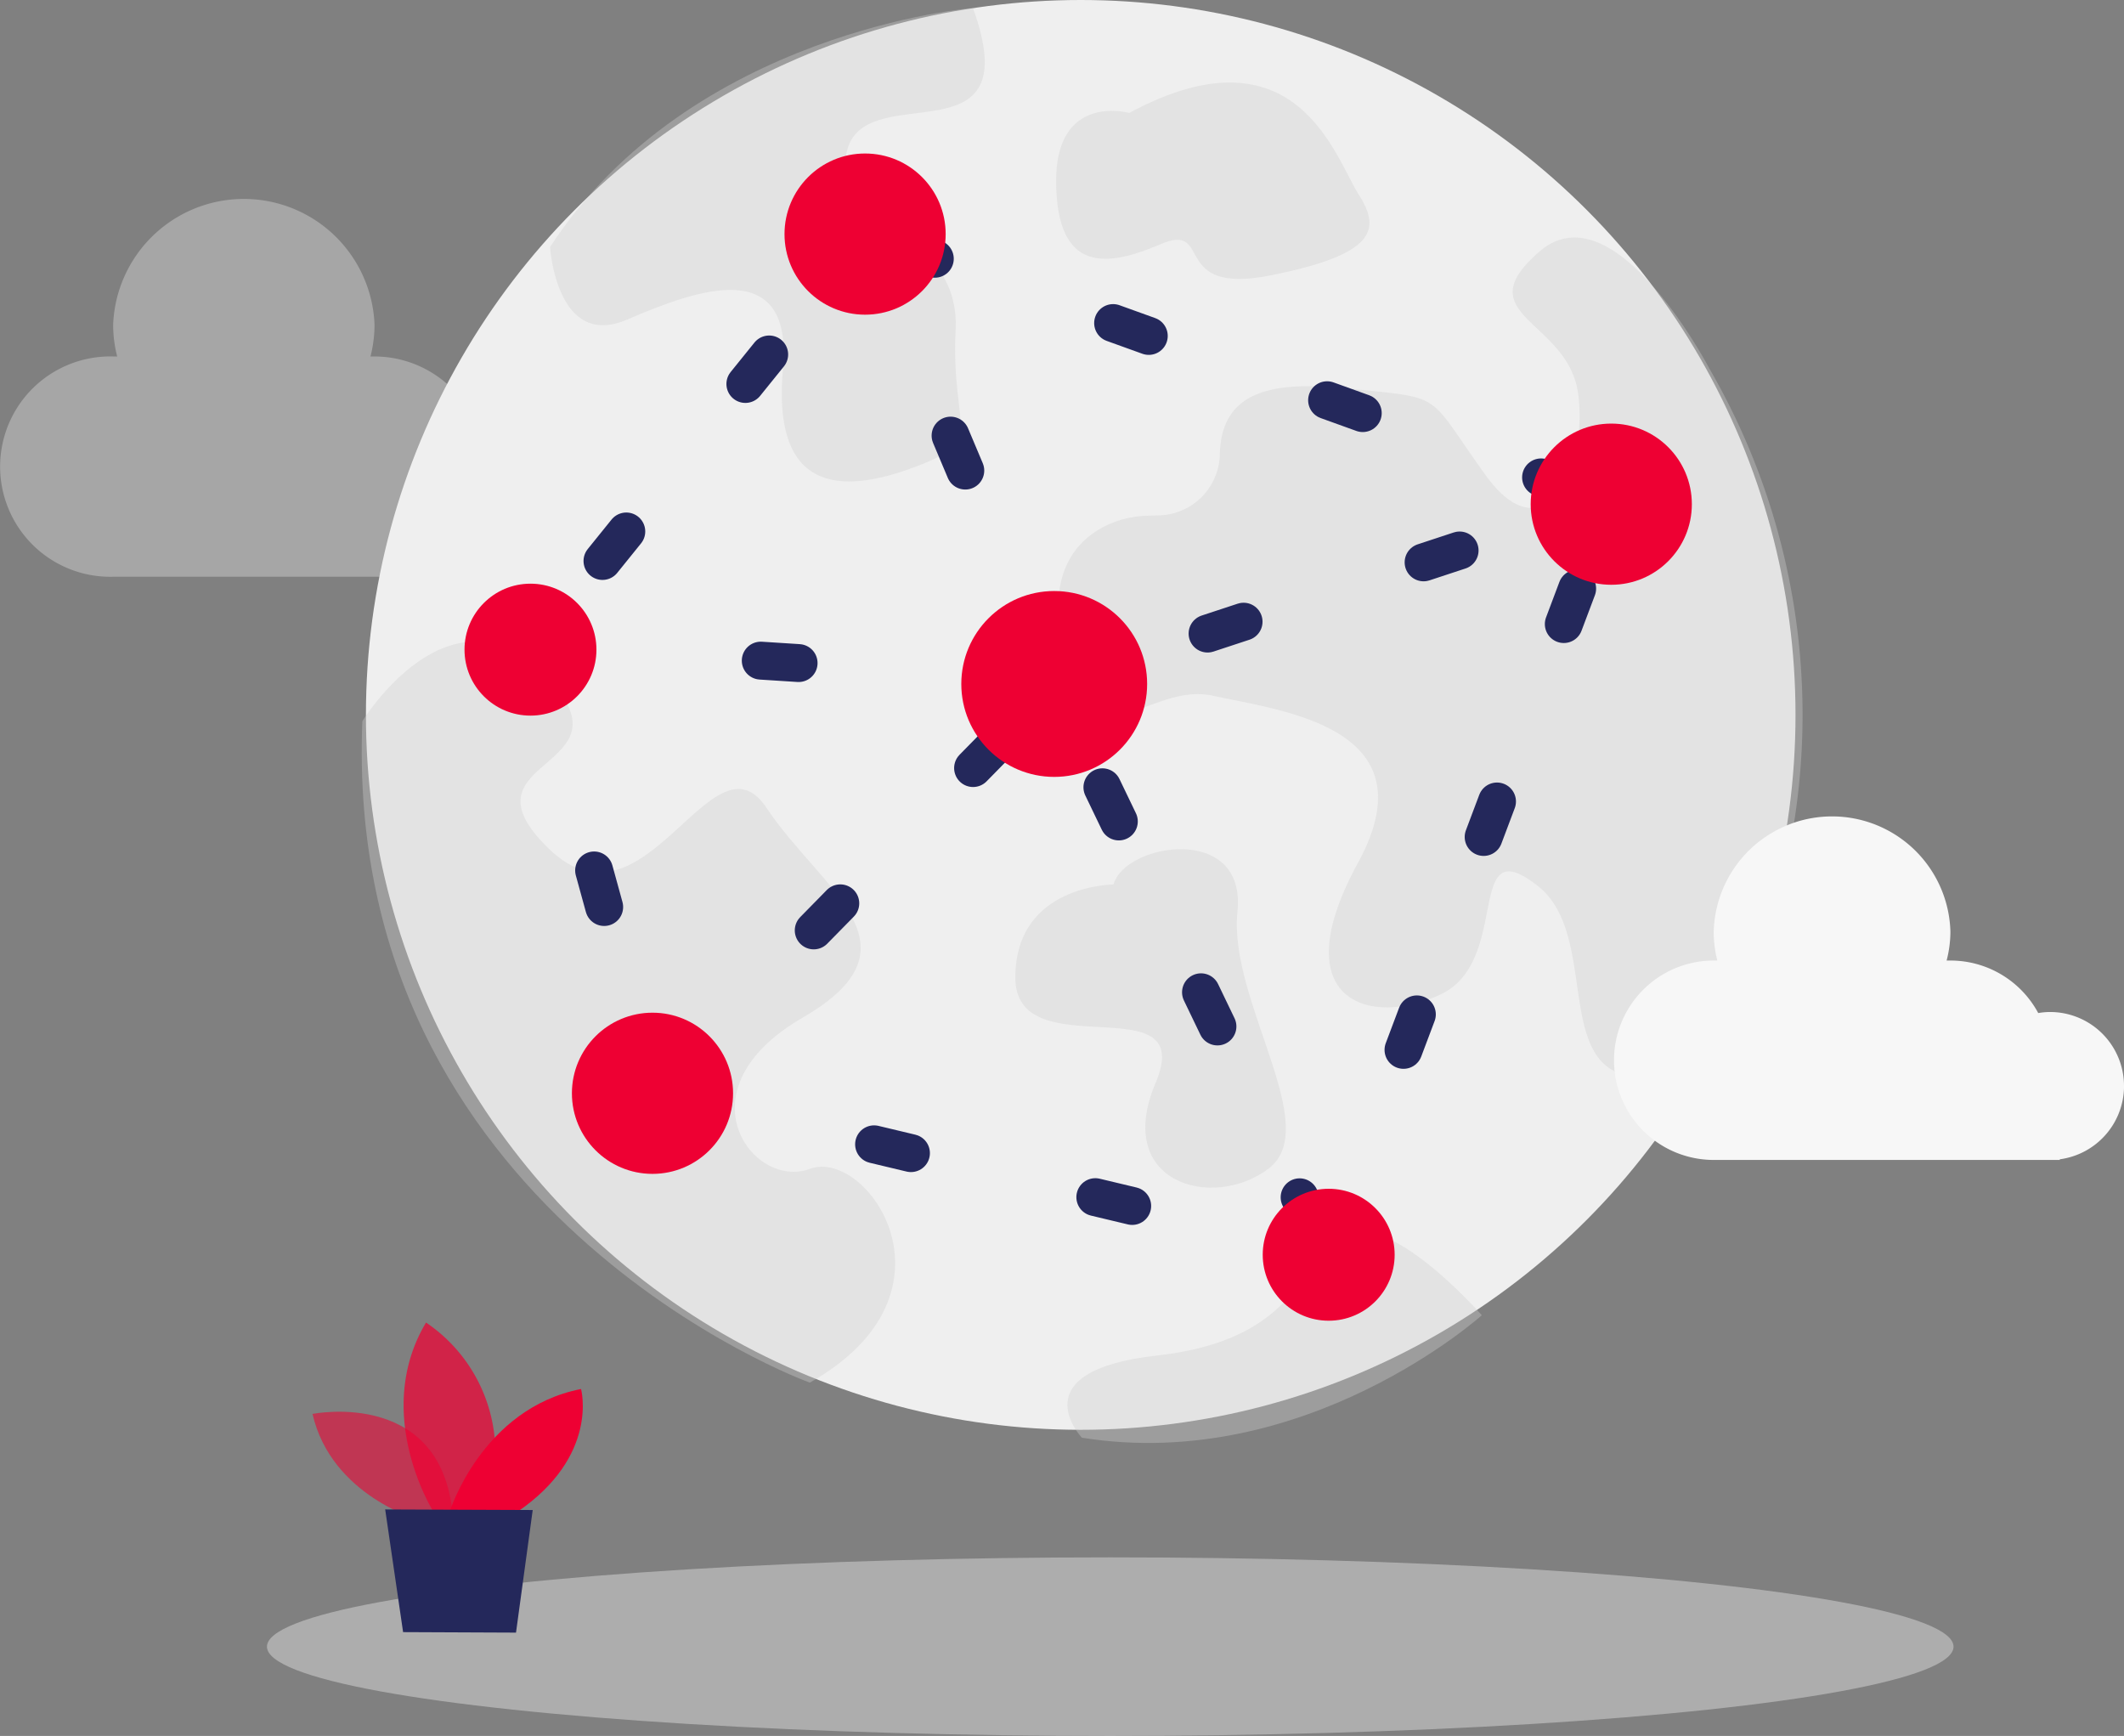<svg xmlns="http://www.w3.org/2000/svg" width="112.055" height="91.568" viewBox="0 0 112.055 91.568">
  <rect x="0" y="0" width="112.055" height="91.568" fill="#808080" stroke="none"/>
  <g id="Network__Two_Color" data-name="Network _Two Color" transform="translate(-65.17 -48.49)">
    <ellipse id="Ellipse_125" data-name="Ellipse 125" cx="44.489" cy="4.71" rx="44.489" ry="4.71" transform="translate(79.254 130.638)" fill="#e6e6e6" opacity="0.45"/>
    <path id="Path_46682" data-name="Path 46682" d="M95.039,88.65a4.314,4.314,0,0,0-4.31-4.314,4.123,4.123,0,0,0-.694.064,5.808,5.808,0,0,0-5.106-3.059h-.213a6.768,6.768,0,0,0,.213-1.672,6.9,6.9,0,0,0-13.79,0,6.769,6.769,0,0,0,.213,1.672H71.14a5.812,5.812,0,1,0,0,11.62H91.3v-.043A4.31,4.31,0,0,0,95.039,88.65Z" transform="translate(0 -14.048)" fill="#e6e6e6" opacity="0.37"/>
    <circle id="Ellipse_126" data-name="Ellipse 126" cx="37.71" cy="37.71" r="37.71" transform="translate(84.475 48.49)" fill="#efefef"/>
    <path id="Path_46683" data-name="Path 46683" d="M132.89,62.092s.332,5.438,4.068,3.829,8.761-3.4,8.22,2.583,2.446,6.808,6.663,5.3,2.174-1.9,2.446-7.344-6.8-5.731-5.71-9.522,9.582.732,6.625-7.45C155.2,49.473,140.323,50.7,132.89,62.092Z" transform="translate(-38.701 -0.574)" fill="#cecece" opacity="0.37"/>
    <path id="Path_46684" data-name="Path 46684" d="M200.115,92.609a5.433,5.433,0,0,0-2.289.5c-1.489.711-3.285,2.425-2.268,6.518,1.634,6.548,4.353,1.7,7.888,2.485s11.556,1.617,7.616,8.824.54,8.7,4.348,6.935,1.225-8.837,5.17-5.71-.587,12.981,9.033,9.2a36.369,36.369,0,0,0,0-36.5s-5.012-9.595-8.956-6.195,1.485,3.591,2.025,7.5-1.753,8.663-4.9,4.28-2.085-4-7.114-4.536c-4.021-.425-6.808.047-6.888,3.459a3.293,3.293,0,0,1-3.246,3.225Z" transform="translate(-74.256 -16.918)" fill="#cecece" opacity="0.37"/>
    <path id="Path_46685" data-name="Path 46685" d="M199.118,60.325s-3.91-1.089-3.859,3.672,2.638,4.485,5.493,3.259.425,2.723,5.846,1.634,5.846-2.361,4.625-4.255S207.96,55.564,199.118,60.325Z" transform="translate(-74.371 -5.879)" fill="#cecece" opacity="0.37"/>
    <path id="Path_46686" data-name="Path 46686" d="M109.716,131.446s4.6-7.522,9.624-2.438-4.859,4.255.217,9.165,8.612-6.476,11.488-2.149,8.459,7.263,1.893,11.062-2.634,9.1.387,7.973,8.4,6.535,0,11.275C133.3,166.344,108.665,157.349,109.716,131.446Z" transform="translate(-25.43 -44.913)" fill="#cecece" opacity="0.37"/>
    <path id="Path_46687" data-name="Path 46687" d="M195.432,154.894s-5.17,0-5.182,4.893,9.65.268,7.4,5.574,3.038,6.735,5.957,4.523-2.127-8.858-1.638-13.556S196.007,152.716,195.432,154.894Z" transform="translate(-71.515 -59.748)" fill="#cecece" opacity="0.37"/>
    <path id="Path_46688" data-name="Path 46688" d="M197.361,211.062s-3.332-3.514,3.936-4.331,7.429-4.621,9.786-6.255,7.378,4.127,7.378,4.127S209.168,212.947,197.361,211.062Z" transform="translate(-75.115 -86.735)" fill="#cecece" opacity="0.37"/>
    <path id="Path_46689" data-name="Path 46689" d="M290.717,163.217a3.9,3.9,0,0,0-3.9-3.9,3.8,3.8,0,0,0-.625.055,5.255,5.255,0,0,0-4.633-2.77h-.2a6.13,6.13,0,0,0,.2-1.515,6.246,6.246,0,0,0-12.488,0,6.13,6.13,0,0,0,.191,1.515h-.191a5.259,5.259,0,0,0,0,10.518h18.257v-.034a3.906,3.906,0,0,0,3.391-3.868Z" transform="translate(-113.492 -57.445)" fill="#f7f7f7"/>
    <path id="Path_46690" data-name="Path 46690" d="M130.6,99.243l28.082,1.8,28.592-9.424L148.147,77.51Z" transform="translate(-37.27 -16.673)" fill="none" stroke="#24285b" stroke-linecap="round" stroke-linejoin="round" stroke-width="2" stroke-dasharray="2 10"/>
    <path id="Path_46691" data-name="Path 46691" d="M130.6,118.295l6.4,23.257,35.459,8.467,14.815-39.348" transform="translate(-37.27 -35.46)" fill="none" stroke="#24285b" stroke-linecap="round" stroke-linejoin="round" stroke-width="2" stroke-dasharray="2 10"/>
    <path id="Path_46692" data-name="Path 46692" d="M145.64,154.277l21.065-21.457L181.1,162.744" transform="translate(-45.947 -48.147)" fill="none" stroke="#24285b" stroke-linecap="round" stroke-linejoin="round" stroke-width="2" stroke-dasharray="2 10"/>
    <circle id="Ellipse_127" data-name="Ellipse 127" cx="4.251" cy="4.251" r="4.251" transform="translate(145.924 70.834)" fill="#e03"/>
    <circle id="Ellipse_128" data-name="Ellipse 128" cx="4.251" cy="4.251" r="4.251" transform="translate(95.342 101.908)" fill="#e03"/>
    <line id="Line_13" data-name="Line 13" x1="9.918" y1="23.533" transform="translate(110.838 60.837)" fill="none" stroke="#24285b" stroke-linecap="round" stroke-linejoin="round" stroke-width="2" stroke-dasharray="2 10"/>
    <circle id="Ellipse_129" data-name="Ellipse 129" cx="3.48" cy="3.48" r="3.48" transform="translate(131.787 111.196)" fill="#e03"/>
    <circle id="Ellipse_130" data-name="Ellipse 130" cx="3.48" cy="3.48" r="3.48" transform="translate(89.676 79.278)" fill="#e03"/>
    <circle id="Ellipse_131" data-name="Ellipse 131" cx="4.902" cy="4.902" r="4.902" transform="translate(115.885 79.666)" fill="#e03"/>
    <circle id="Ellipse_132" data-name="Ellipse 132" cx="4.251" cy="4.251" r="4.251" transform="translate(106.558 56.587)" fill="#e03"/>
    <path id="Path_46693" data-name="Path 46693" d="M109.6,228.03s-4.68-1.276-5.68-5.616c0,0,7.233-1.464,7.437,6Z" transform="translate(-22.263 -99.341)" fill="#e03" opacity="0.58"/>
    <path id="Path_46694" data-name="Path 46694" d="M116.495,221.217s-3.263-5.157-.391-9.977a8.3,8.3,0,0,1,3.055,9.986Z" transform="translate(-28.458 -92.988)" fill="#e03" opacity="0.73"/>
    <path id="Path_46695" data-name="Path 46695" d="M120.59,225.952s1.7-5.442,6.931-6.472c0,0,.974,3.531-3.374,6.489Z" transform="translate(-31.697 -97.722)" fill="#e03"/>
    <path id="Path_46696" data-name="Path 46696" d="M112.64,234.41l.945,6.472,5.957.026.881-6.467Z" transform="translate(-27.149 -106.3)" fill="#24285b"/>
  </g>
</svg>
